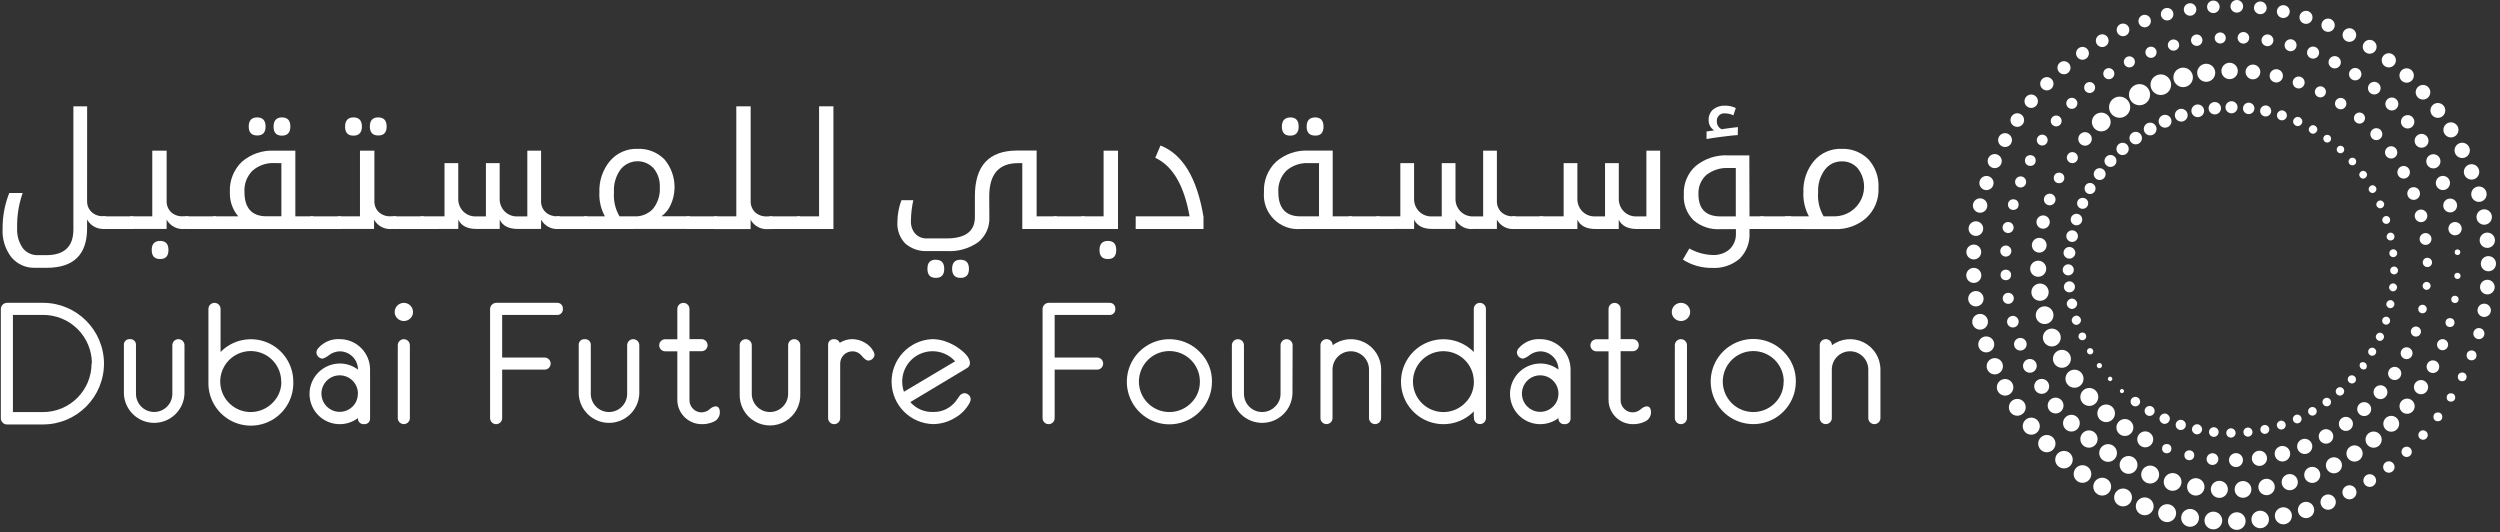 <?xml version="1.0" encoding="UTF-8" standalone="no"?>
<svg width="451px" height="96px" viewBox="0 0 451 96" version="1.1" xmlns="http://www.w3.org/2000/svg" xmlns:xlink="http://www.w3.org/1999/xlink">
    <rect x="0" y="0" width="451" height="96" fill="#333333" stroke="none"/>
    <!-- Generator: Sketch 42 (36781) - http://www.bohemiancoding.com/sketch -->
    <title>Group 2</title>
    <desc>Created with Sketch.</desc>
    <defs></defs>
    <g id="Page-1" stroke="none" stroke-width="1" fill="none" fill-rule="evenodd">
        <g id="Group-2" fill-rule="nonzero" fill="#FFFFFF">
            <path d="M448.91,48.94 C448.153,48.94 447.54,48.327 447.54,47.57 C447.54,46.813 448.153,46.2 448.91,46.2 C449.667,46.2 450.28,46.813 450.28,47.57 C450.28,48.327 449.667,48.94 448.91,48.94 L448.91,48.94 Z" id="Shape"></path>
            <circle id="Oval" cx="448.72" cy="51.79" r="1.32"></circle>
            <ellipse id="Oval" cx="448.15" cy="55.98" rx="1.21" ry="1.2"></ellipse>
            <path d="M447.19,61.18 C446.638,61.18 446.19,60.732 446.19,60.18 C446.19,59.628 446.638,59.18 447.19,59.18 C447.742,59.18 448.19,59.628 448.19,60.18 C448.19,60.732 447.742,61.18 447.19,61.18 Z" id="Shape"></path>
            <circle id="Oval" cx="445.87" cy="64.11" r="0.89"></circle>
            <circle id="Oval" cx="444.18" cy="67.99" r="0.79"></circle>
            <ellipse id="Oval" cx="442.15" cy="71.7" rx="0.77" ry="0.76"></ellipse>
            <circle id="Oval" cx="439.79" cy="75.2" r="0.8"></circle>
            <path d="M437.12,79.33 C436.651,79.33 436.27,78.949 436.27,78.48 C436.27,78.011 436.651,77.63 437.12,77.63 C437.589,77.63 437.97,78.011 437.97,78.48 C437.97,78.949 437.589,79.33 437.12,79.33 L437.12,79.33 Z" id="Shape"></path>
            <path d="M434.16,82.44 C433.646,82.44 433.23,82.024 433.23,81.51 C433.23,80.996 433.646,80.58 434.16,80.58 C434.674,80.58 435.09,80.996 435.09,81.51 C435.09,82.024 434.674,82.44 434.16,82.44 Z" id="Shape"></path>
            <circle id="Oval" cx="430.95" cy="84.25" r="1.03"></circle>
            <path d="M427.5,87.84 C427.034,87.84 426.614,87.559 426.437,87.128 C426.259,86.697 426.359,86.201 426.69,85.873 C427.021,85.545 427.518,85.449 427.947,85.63 C428.376,85.812 428.654,86.234 428.65,86.7 C428.645,87.331 428.131,87.84 427.5,87.84 L427.5,87.84 Z" id="Shape"></path>
            <circle id="Oval" cx="423.84" cy="88.81" r="1.27"></circle>
            <path d="M420,91.96 C419.442,91.96 418.939,91.624 418.725,91.108 C418.511,90.592 418.63,89.999 419.024,89.604 C419.419,89.21 420.012,89.091 420.528,89.305 C421.044,89.519 421.38,90.022 421.38,90.58 C421.38,91.342 420.762,91.96 420,91.96 Z" id="Shape"></path>
            <circle id="Oval" cx="416.01" cy="92" r="1.47"></circle>
            <circle id="Oval" cx="411.92" cy="93.05" r="1.54"></circle>
            <circle id="Oval" cx="407.74" cy="93.71" r="1.58"></circle>
            <circle id="Oval" cx="403.52" cy="94" r="1.59"></circle>
            <circle id="Oval" cx="399.29" cy="93.9" r="1.6"></circle>
            <circle id="Oval" cx="395.09" cy="93.42" r="1.61"></circle>
            <circle id="Oval" cx="390.95" cy="92.57" r="1.62"></circle>
            <circle id="Oval" cx="386.91" cy="91.34" r="1.61"></circle>
            <circle id="Oval" cx="383" cy="89.74" r="1.61"></circle>
            <circle id="Oval" cx="379.24" cy="87.79" r="1.61"></circle>
            <circle id="Oval" cx="375.68" cy="85.51" r="1.59"></circle>
            <circle id="Oval" cx="372.34" cy="82.92" r="1.58"></circle>
            <circle id="Oval" cx="369.25" cy="80.03" r="1.56"></circle>
            <path d="M366.44,78.42 C365.589,78.42 364.9,77.731 364.9,76.88 C364.9,76.029 365.589,75.34 366.44,75.34 C367.291,75.34 367.98,76.029 367.98,76.88 C367.98,77.731 367.291,78.42 366.44,78.42 L366.44,78.42 Z" id="Shape"></path>
            <circle id="Oval" cx="363.92" cy="73.48" r="1.52"></circle>
            <ellipse id="Oval" cx="361.72" cy="69.87" rx="1.49" ry="1.5"></ellipse>
            <circle id="Oval" cx="359.86" cy="66.07" r="1.47"></circle>
            <path d="M358.36,63.57 C357.775,63.586 357.239,63.247 357.002,62.712 C356.766,62.176 356.878,61.551 357.284,61.13 C357.691,60.709 358.311,60.576 358.855,60.793 C359.398,61.011 359.756,61.535 359.76,62.12 C359.76,62.902 359.141,63.543 358.36,63.57 L358.36,63.57 Z" id="Shape"></path>
            <circle id="Oval" cx="357.21" cy="58.05" r="1.42"></circle>
            <circle id="Oval" cx="356.45" cy="53.89" r="1.39"></circle>
            <circle id="Oval" cx="356.07" cy="49.68" r="1.36"></circle>
            <circle id="Oval" cx="356.07" cy="45.46" r="1.34"></circle>
            <circle id="Oval" cx="356.45" cy="41.24" r="1.32"></circle>
            <circle id="Oval" cx="357.21" cy="37.08" r="1.3"></circle>
            <path d="M358.36,34.3 C357.654,34.3 357.082,33.729 357.08,33.023 C357.078,32.318 357.648,31.744 358.353,31.74 C359.059,31.736 359.634,32.304 359.64,33.01 C359.64,33.719 359.069,34.295 358.36,34.3 Z" id="Shape"></path>
            <circle id="Oval" cx="359.85" cy="29.06" r="1.27"></circle>
            <circle id="Oval" cx="361.71" cy="25.27" r="1.25"></circle>
            <circle id="Oval" cx="363.92" cy="21.66" r="1.23"></circle>
            <circle id="Oval" cx="366.43" cy="18.26" r="1.21"></circle>
            <circle id="Oval" cx="369.25" cy="15.11" r="1.2"></circle>
            <circle id="Oval" cx="372.34" cy="12.22" r="1.18"></circle>
            <circle id="Oval" cx="375.68" cy="9.62" r="1.16"></circle>
            <circle id="Oval" cx="379.24" cy="7.34" r="1.15"></circle>
            <path d="M382.99,6.53 C382.36,6.53 381.85,6.02 381.85,5.39 C381.85,4.76 382.36,4.25 382.99,4.25 C383.62,4.25 384.13,4.76 384.13,5.39 C384.13,6.02 383.62,6.53 382.99,6.53 L382.99,6.53 Z" id="Shape"></path>
            <ellipse id="Oval" cx="386.9" cy="3.8" rx="1.12" ry="1.13"></ellipse>
            <circle id="Oval" cx="390.95" cy="2.56" r="1.13"></circle>
            <circle id="Oval" cx="395.09" cy="1.71" r="1.13"></circle>
            <circle id="Oval" cx="399.29" cy="1.23" r="1.13"></circle>
            <circle id="Oval" cx="403.52" cy="1.14" r="1.14"></circle>
            <path d="M407.76,2.56 C407.294,2.56 406.874,2.279 406.697,1.848 C406.519,1.417 406.619,0.921 406.95,0.593 C407.281,0.265 407.778,0.169 408.207,0.35 C408.636,0.532 408.914,0.954 408.91,1.42 C408.91,1.724 408.789,2.016 408.573,2.23 C408.357,2.444 408.064,2.563 407.76,2.56 L407.76,2.56 Z" id="Shape"></path>
            <circle id="Oval" cx="411.91" cy="2.09" r="1.16"></circle>
            <path d="M416.01,4.31 C415.532,4.314 415.099,4.029 414.913,3.589 C414.727,3.148 414.825,2.639 415.162,2.299 C415.499,1.96 416.007,1.857 416.449,2.039 C416.891,2.221 417.18,2.652 417.18,3.13 C417.18,3.778 416.658,4.305 416.01,4.31 Z" id="Shape"></path>
            <circle id="Oval" cx="419.99" cy="4.55" r="1.2"></circle>
            <circle id="Oval" cx="423.83" cy="6.32" r="1.23"></circle>
            <circle id="Oval" cx="427.49" cy="8.44" r="1.25"></circle>
            <circle id="Oval" cx="430.94" cy="10.88" r="1.28"></circle>
            <circle id="Oval" cx="434.16" cy="13.62" r="1.3"></circle>
            <circle id="Oval" cx="437.11" cy="16.64" r="1.32"></circle>
            <circle id="Oval" cx="439.79" cy="19.92" r="1.34"></circle>
            <circle id="Oval" cx="442.15" cy="23.43" r="1.36"></circle>
            <path d="M444.19,28.51 C443.626,28.514 443.117,28.174 442.904,27.653 C442.69,27.131 442.815,26.532 443.22,26.14 C443.624,25.747 444.226,25.64 444.741,25.869 C445.256,26.098 445.58,26.617 445.56,27.18 C445.533,27.919 444.929,28.505 444.19,28.51 Z" id="Shape"></path>
            <circle id="Oval" cx="445.87" cy="31.01" r="1.39"></circle>
            <path d="M447.19,36.42 C446.424,36.414 445.806,35.79 445.81,35.023 C445.814,34.257 446.437,33.638 447.203,33.64 C447.97,33.642 448.59,34.264 448.59,35.03 C448.59,35.4 448.442,35.755 448.179,36.016 C447.917,36.277 447.56,36.423 447.19,36.42 Z" id="Shape"></path>
            <circle id="Oval" cx="448.15" cy="39.15" r="1.39"></circle>
            <circle id="Oval" cx="448.71" cy="43.34" r="1.38"></circle>
            <path d="M434.23,74.65 C433.476,74.644 432.868,74.031 432.87,73.277 C432.872,72.523 433.483,71.912 434.237,71.91 C434.991,71.908 435.604,72.516 435.61,73.27 C435.613,73.637 435.468,73.989 435.209,74.249 C434.949,74.508 434.597,74.653 434.23,74.65 Z" id="Shape"></path>
            <circle id="Oval" cx="431.38" cy="76.45" r="1.43"></circle>
            <circle id="Oval" cx="428.2" cy="79.31" r="1.46"></circle>
            <path d="M424.76,83.27 C424.169,83.27 423.637,82.914 423.411,82.369 C423.185,81.823 423.31,81.195 423.728,80.778 C424.145,80.36 424.773,80.235 425.319,80.461 C425.864,80.687 426.22,81.219 426.22,81.81 C426.22,82.616 425.566,83.27 424.76,83.27 L424.76,83.27 Z" id="Shape"></path>
            <path d="M421.04,85.39 C420.239,85.39 419.59,84.741 419.59,83.94 C419.59,83.139 420.239,82.49 421.04,82.49 C421.841,82.49 422.49,83.139 422.49,83.94 C422.485,84.739 421.839,85.385 421.04,85.39 L421.04,85.39 Z" id="Shape"></path>
            <circle id="Oval" cx="417.13" cy="85.67" r="1.45"></circle>
            <circle id="Oval" cx="413.07" cy="86.98" r="1.46"></circle>
            <circle id="Oval" cx="408.89" cy="87.85" r="1.48"></circle>
            <circle id="Oval" cx="404.64" cy="88.29" r="1.51"></circle>
            <circle id="Oval" cx="400.37" cy="88.28" r="1.54"></circle>
            <circle id="Oval" cx="396.12" cy="87.83" r="1.57"></circle>
            <path d="M391.95,88.54 C391.302,88.544 390.715,88.157 390.465,87.559 C390.214,86.962 390.348,86.272 390.805,85.812 C391.262,85.353 391.951,85.214 392.55,85.461 C393.149,85.708 393.54,86.292 393.54,86.94 C393.54,87.82 392.83,88.535 391.95,88.54 Z" id="Shape"></path>
            <circle id="Oval" cx="387.89" cy="85.61" r="1.62"></circle>
            <circle id="Oval" cx="383.99" cy="83.87" r="1.61"></circle>
            <circle id="Oval" cx="380.3" cy="81.72" r="1.6"></circle>
            <circle id="Oval" cx="376.85" cy="79.2" r="1.56"></circle>
            <circle id="Oval" cx="373.68" cy="76.34" r="1.51"></circle>
            <circle id="Oval" cx="370.83" cy="73.16" r="1.43"></circle>
            <circle id="Oval" cx="368.32" cy="69.7" r="1.35"></circle>
            <circle id="Oval" cx="366.19" cy="66" r="1.24"></circle>
            <circle id="Oval" cx="364.47" cy="62.1" r="1.14"></circle>
            <path d="M363.17,59.08 C362.741,59.1 362.343,58.858 362.165,58.468 C361.987,58.077 362.064,57.618 362.36,57.307 C362.656,56.996 363.111,56.897 363.509,57.056 C363.908,57.215 364.17,57.601 364.17,58.03 C364.171,58.591 363.73,59.053 363.17,59.08 Z" id="Shape"></path>
            <path d="M362.29,54.82 C361.738,54.82 361.29,54.372 361.29,53.82 C361.29,53.268 361.738,52.82 362.29,52.82 C362.842,52.82 363.29,53.268 363.29,53.82 C363.29,54.372 362.842,54.82 362.29,54.82 Z" id="Shape"></path>
            <circle id="Oval" cx="361.85" cy="49.6" r="0.95"></circle>
            <path d="M361.85,46.29 C361.298,46.29 360.85,45.842 360.85,45.29 C360.85,44.738 361.298,44.29 361.85,44.29 C362.402,44.29 362.85,44.738 362.85,45.29 C362.85,45.842 362.402,46.29 361.85,46.29 Z" id="Shape"></path>
            <path d="M362.31,42.04 C361.902,42.06 361.522,41.83 361.351,41.459 C361.181,41.087 361.253,40.649 361.535,40.353 C361.817,40.056 362.25,39.961 362.63,40.112 C363.01,40.264 363.259,40.631 363.26,41.04 C363.261,41.573 362.843,42.013 362.31,42.04 Z" id="Shape"></path>
            <circle id="Oval" cx="363.2" cy="36.91" r="0.96"></circle>
            <path d="M364.52,33.82 C363.968,33.82 363.52,33.372 363.52,32.82 C363.52,32.268 363.968,31.82 364.52,31.82 C365.072,31.82 365.52,32.268 365.52,32.82 C365.52,33.372 365.072,33.82 364.52,33.82 Z" id="Shape"></path>
            <circle id="Oval" cx="366.27" cy="28.96" r="0.97"></circle>
            <circle id="Oval" cx="368.42" cy="25.27" r="0.98"></circle>
            <circle id="Oval" cx="370.94" cy="21.82" r="0.98"></circle>
            <path d="M373.76,19.64 C373.208,19.64 372.76,19.192 372.76,18.64 C372.76,18.088 373.208,17.64 373.76,17.64 C374.312,17.64 374.76,18.088 374.76,18.64 C374.76,19.192 374.312,19.64 373.76,19.64 Z" id="Shape"></path>
            <circle id="Oval" cx="376.97" cy="15.79" r="0.99"></circle>
            <circle id="Oval" cx="380.43" cy="13.29" r="1"></circle>
            <circle id="Oval" cx="384.14" cy="11.16" r="1"></circle>
            <circle id="Oval" cx="388.04" cy="9.43" r="1.01"></circle>
            <ellipse id="Oval" cx="392.1" cy="8.13" rx="1.02" ry="1.01"></ellipse>
            <circle id="Oval" cx="396.29" cy="7.25" r="1.03"></circle>
            <path d="M400.53,7.85 C399.978,7.85 399.53,7.402 399.53,6.85 C399.53,6.298 399.978,5.85 400.53,5.85 C401.082,5.85 401.53,6.298 401.53,6.85 C401.53,7.402 401.082,7.85 400.53,7.85 Z" id="Shape"></path>
            <path d="M404.76,7.87 C404.331,7.89 403.933,7.648 403.755,7.258 C403.577,6.867 403.654,6.408 403.95,6.097 C404.246,5.786 404.701,5.687 405.099,5.846 C405.498,6.005 405.76,6.391 405.76,6.82 C405.756,7.379 405.318,7.838 404.76,7.87 Z" id="Shape"></path>
            <ellipse id="Oval" cx="409.05" cy="7.27" rx="1.07" ry="1.06"></ellipse>
            <circle id="Oval" cx="413.22" cy="8.16" r="1.08"></circle>
            <circle id="Oval" cx="417.28" cy="9.49" r="1.09"></circle>
            <circle id="Oval" cx="421.18" cy="11.23" r="1.11"></circle>
            <path d="M424.87,14.5 C424.253,14.494 423.756,13.991 423.76,13.373 C423.764,12.756 424.266,12.258 424.883,12.26 C425.501,12.262 426,12.763 426,13.38 C426,13.679 425.881,13.965 425.668,14.176 C425.456,14.386 425.169,14.503 424.87,14.5 Z" id="Shape"></path>
            <circle id="Oval" cx="428.32" cy="15.9" r="1.14"></circle>
            <circle id="Oval" cx="431.49" cy="18.76" r="1.17"></circle>
            <path d="M434.35,23.18 C433.86,23.184 433.415,22.892 433.225,22.44 C433.035,21.988 433.136,21.466 433.481,21.118 C433.826,20.77 434.347,20.664 434.801,20.851 C435.254,21.038 435.55,21.48 435.55,21.97 C435.55,22.634 435.014,23.175 434.35,23.18 Z" id="Shape"></path>
            <circle id="Oval" cx="436.85" cy="25.4" r="1.25"></circle>
            <circle id="Oval" cx="438.98" cy="29.1" r="1.28"></circle>
            <circle id="Oval" cx="440.7" cy="33.01" r="1.28"></circle>
            <circle id="Oval" cx="442.01" cy="37.07" r="1.25"></circle>
            <circle id="Oval" cx="442.89" cy="41.25" r="1.2"></circle>
            <circle id="Oval" cx="443.33" cy="45.5" r="0.51"></circle>
            <circle id="Oval" cx="443.32" cy="49.77" r="0.56"></circle>
            <circle id="Oval" cx="442.87" cy="54.01" r="0.66"></circle>
            <circle id="Oval" cx="441.98" cy="58.19" r="0.81"></circle>
            <path d="M440.64,63.18 C440.088,63.18 439.64,62.732 439.64,62.18 C439.64,61.628 440.088,61.18 440.64,61.18 C441.192,61.18 441.64,61.628 441.64,62.18 C441.64,62.732 441.192,63.18 440.64,63.18 Z" id="Shape"></path>
            <circle id="Oval" cx="438.9" cy="66.15" r="1.14"></circle>
            <circle id="Oval" cx="436.75" cy="69.84" r="1.28"></circle>
            <circle id="Oval" cx="407.6" cy="82.68" r="1.37"></circle>
            <circle id="Oval" cx="403.37" cy="83" r="1.26"></circle>
            <path d="M399.13,83.88 C398.545,83.88 398.07,83.405 398.07,82.82 C398.07,82.235 398.545,81.76 399.13,81.76 C399.715,81.76 400.19,82.235 400.19,82.82 C400.19,83.405 399.715,83.88 399.13,83.88 L399.13,83.88 Z" id="Shape"></path>
            <circle id="Oval" cx="394.95" cy="82.13" r="0.89"></circle>
            <circle id="Oval" cx="390.88" cy="80.93" r="0.84"></circle>
            <path d="M387,80.7 C386.205,80.7 385.56,80.055 385.56,79.26 C385.56,78.465 386.205,77.82 387,77.82 C387.795,77.82 388.44,78.465 388.44,79.26 C388.435,80.053 387.793,80.695 387,80.7 L387,80.7 Z" id="Shape"></path>
            <circle id="Oval" cx="383.33" cy="77.12" r="1.53"></circle>
            <circle id="Oval" cx="379.95" cy="74.56" r="1.59"></circle>
            <path d="M376.91,73.23 C376.015,73.23 375.29,72.505 375.29,71.61 C375.29,70.715 376.015,69.99 376.91,69.99 C377.805,69.99 378.53,70.715 378.53,71.61 C378.53,72.505 377.805,73.23 376.91,73.23 L376.91,73.23 Z" id="Shape"></path>
            <path d="M374.24,69.95 C373.34,69.95 372.61,69.22 372.61,68.32 C372.61,67.42 373.34,66.69 374.24,66.69 C375.14,66.69 375.87,67.42 375.87,68.32 C375.87,69.22 375.14,69.95 374.24,69.95 Z" id="Shape"></path>
            <circle id="Oval" cx="371.97" cy="64.73" r="1.62"></circle>
            <path d="M370.18,62.5 C369.526,62.512 368.93,62.128 368.671,61.527 C368.413,60.927 368.543,60.229 369.001,59.763 C369.459,59.296 370.154,59.153 370.759,59.4 C371.364,59.647 371.76,60.236 371.76,60.89 C371.76,61.768 371.057,62.484 370.18,62.5 Z" id="Shape"></path>
            <circle id="Oval" cx="368.85" cy="56.86" r="1.6"></circle>
            <circle id="Oval" cx="368.02" cy="52.71" r="1.56"></circle>
            <circle id="Oval" cx="367.69" cy="48.48" r="1.45"></circle>
            <circle id="Oval" cx="367.88" cy="44.24" r="1.33"></circle>
            <path d="M368.58,41.26 C367.917,41.26 367.38,40.723 367.38,40.06 C367.38,39.397 367.917,38.86 368.58,38.86 C369.243,38.86 369.78,39.397 369.78,40.06 C369.775,40.72 369.24,41.255 368.58,41.26 Z" id="Shape"></path>
            <circle id="Oval" cx="369.77" cy="35.99" r="1.05"></circle>
            <circle id="Oval" cx="371.45" cy="32.1" r="0.95"></circle>
            <path d="M373.59,29.4 C373.155,29.282 372.852,28.886 372.852,28.435 C372.852,27.984 373.155,27.588 373.59,27.47 C373.997,27.36 374.429,27.516 374.671,27.86 C374.913,28.205 374.913,28.665 374.671,29.01 C374.429,29.354 373.997,29.51 373.59,29.4 Z" id="Shape"></path>
            <circle id="Oval" cx="376.14" cy="25.06" r="1.22"></circle>
            <path d="M379.09,23.7 C378.405,23.708 377.782,23.302 377.514,22.671 C377.247,22.04 377.386,21.31 377.868,20.822 C378.35,20.335 379.078,20.186 379.712,20.447 C380.346,20.707 380.76,21.325 380.76,22.01 C380.76,22.936 380.016,23.689 379.09,23.7 L379.09,23.7 Z" id="Shape"></path>
            <circle id="Oval" cx="382.38" cy="19.34" r="1.91"></circle>
            <circle id="Oval" cx="385.97" cy="17.08" r="1.91"></circle>
            <circle id="Oval" cx="389.81" cy="15.28" r="1.86"></circle>
            <circle id="Oval" cx="393.84" cy="13.96" r="1.76"></circle>
            <circle id="Oval" cx="398" cy="13.13" r="1.63"></circle>
            <circle id="Oval" cx="402.22" cy="12.8" r="1.48"></circle>
            <path d="M406.46,14.31 C405.92,14.322 405.425,14.006 405.21,13.51 C404.995,13.014 405.101,12.437 405.479,12.051 C405.857,11.664 406.431,11.545 406.932,11.749 C407.432,11.953 407.76,12.439 407.76,12.98 C407.755,13.701 407.181,14.288 406.46,14.31 L406.46,14.31 Z" id="Shape"></path>
            <circle id="Oval" cx="410.64" cy="13.68" r="1.2"></circle>
            <path d="M414.71,15.96 C414.271,15.972 413.868,15.717 413.691,15.315 C413.514,14.912 413.599,14.443 413.906,14.128 C414.212,13.812 414.679,13.714 415.086,13.88 C415.493,14.045 415.76,14.44 415.76,14.88 C415.755,15.463 415.292,15.939 414.71,15.96 L414.71,15.96 Z" id="Shape"></path>
            <path d="M418.6,17.57 C418.048,17.57 417.6,17.122 417.6,16.57 C417.6,16.018 418.048,15.57 418.6,15.57 C419.152,15.57 419.6,16.018 419.6,16.57 C419.6,17.122 419.152,17.57 418.6,17.57 Z" id="Shape"></path>
            <circle id="Oval" cx="422.26" cy="18.69" r="1.03"></circle>
            <path d="M425.65,22.3 C425.098,22.3 424.65,21.852 424.65,21.3 C424.65,20.748 425.098,20.3 425.65,20.3 C426.202,20.3 426.65,20.748 426.65,21.3 C426.65,21.852 426.202,22.3 425.65,22.3 Z" id="Shape"></path>
            <circle id="Oval" cx="428.69" cy="24.2" r="1.08"></circle>
            <path d="M431.37,28.6 C430.92,28.604 430.512,28.336 430.337,27.922 C430.162,27.507 430.255,27.028 430.572,26.709 C430.888,26.389 431.366,26.292 431.782,26.464 C432.198,26.635 432.47,27.04 432.47,27.49 C432.47,28.099 431.979,28.595 431.37,28.6 Z" id="Shape"></path>
            <ellipse id="Oval" cx="433.62" cy="31.08" rx="1.13" ry="1.14"></ellipse>
            <path d="M435.42,36.06 C434.954,36.06 434.534,35.779 434.357,35.348 C434.179,34.917 434.279,34.421 434.61,34.093 C434.941,33.765 435.438,33.669 435.867,33.85 C436.296,34.032 436.574,34.454 436.57,34.92 C436.565,35.551 436.051,36.06 435.42,36.06 L435.42,36.06 Z" id="Shape"></path>
            <path d="M436.76,40.08 C436.297,40.084 435.878,39.808 435.699,39.381 C435.52,38.954 435.617,38.461 435.944,38.134 C436.271,37.807 436.764,37.71 437.191,37.889 C437.618,38.068 437.894,38.487 437.89,38.95 C437.885,39.572 437.382,40.075 436.76,40.08 L436.76,40.08 Z" id="Shape"></path>
            <circle id="Oval" cx="437.57" cy="43.11" r="1.07"></circle>
            <path d="M437.9,48.18 C437.436,48.18 437.06,47.804 437.06,47.34 C437.06,46.876 437.436,46.5 437.9,46.5 C438.364,46.5 438.74,46.876 438.74,47.34 C438.74,47.804 438.364,48.18 437.9,48.18 L437.9,48.18 Z" id="Shape"></path>
            <path d="M437.76,52.29 C437.362,52.29 437.04,51.968 437.04,51.57 C437.04,51.172 437.362,50.85 437.76,50.85 C438.158,50.85 438.48,51.172 438.48,51.57 C438.48,51.968 438.158,52.29 437.76,52.29 L437.76,52.29 Z" id="Shape"></path>
            <path d="M437.02,56.52 C436.595,56.52 436.25,56.175 436.25,55.75 C436.25,55.325 436.595,54.98 437.02,54.98 C437.445,54.98 437.79,55.325 437.79,55.75 C437.79,56.175 437.445,56.52 437.02,56.52 Z" id="Shape"></path>
            <path d="M435.83,60.72 C435.327,60.72 434.92,60.313 434.92,59.81 C434.92,59.307 435.327,58.9 435.83,58.9 C436.333,58.9 436.74,59.307 436.74,59.81 C436.74,60.313 436.333,60.72 435.83,60.72 L435.83,60.72 Z" id="Shape"></path>
            <path d="M434.14,64.79 C433.552,64.784 433.078,64.305 433.08,63.717 C433.082,63.128 433.558,62.652 434.147,62.65 C434.735,62.648 435.214,63.122 435.22,63.71 C435.22,64.306 434.736,64.79 434.14,64.79 Z" id="Shape"></path>
            <circle id="Oval" cx="432" cy="67.37" r="1.19"></circle>
            <circle id="Oval" cx="429.44" cy="70.75" r="1.25"></circle>
            <path d="M426.5,75.06 C425.804,75.06 425.24,74.496 425.24,73.8 C425.24,73.104 425.804,72.54 426.5,72.54 C427.196,72.54 427.76,73.104 427.76,73.8 C427.76,74.496 427.196,75.06 426.5,75.06 Z" id="Shape"></path>
            <circle id="Oval" cx="423.2" cy="76.47" r="1.27"></circle>
            <circle id="Oval" cx="419.61" cy="78.73" r="1.31"></circle>
            <circle id="Oval" cx="415.77" cy="80.53" r="1.37"></circle>
            <circle id="Oval" cx="411.75" cy="81.85" r="1.4"></circle>
            <path d="M372.61,51.05 C372.894,50.76 373.326,50.671 373.702,50.824 C374.078,50.978 374.324,51.344 374.324,51.75 C374.324,52.156 374.078,52.522 373.702,52.676 C373.326,52.829 372.894,52.74 372.61,52.45 C372.229,52.061 372.229,51.439 372.61,51.05 Z" id="Shape"></path>
            <path d="M372.43,47.95 C372.827,47.578 373.448,47.592 373.828,47.981 C374.209,48.369 374.209,48.991 373.828,49.379 C373.448,49.768 372.827,49.782 372.43,49.41 C372.228,49.221 372.113,48.957 372.113,48.68 C372.113,48.403 372.228,48.139 372.43,47.95 L372.43,47.95 Z" id="Shape"></path>
            <path d="M372.57,44.86 C372.983,44.452 373.647,44.452 374.06,44.86 C374.272,45.05 374.393,45.321 374.393,45.605 C374.393,45.889 374.272,46.16 374.06,46.35 C373.649,46.761 372.981,46.761 372.57,46.35 C372.159,45.939 372.159,45.271 372.57,44.86 Z" id="Shape"></path>
            <circle id="Oval" transform="translate(373.813, 42.598) rotate(-45.05) translate(-373.813, -42.598) " cx="373.813" cy="42.598" r="1.05"></circle>
            <circle id="Oval" transform="translate(374.595, 39.606) rotate(-44.98) translate(-374.595, -39.606) " cx="374.595" cy="39.606" r="1.04"></circle>
            <path d="M374.97,36 C375.379,35.593 376.041,35.593 376.45,36 C376.813,36.4 376.794,37.015 376.406,37.391 C376.018,37.767 375.402,37.767 375.014,37.391 C374.626,37.015 374.607,36.4 374.97,36 L374.97,36 Z" id="Shape"></path>
            <path d="M376.37,33.26 C376.771,32.901 377.384,32.924 377.757,33.311 C378.13,33.698 378.13,34.312 377.757,34.699 C377.384,35.086 376.771,35.109 376.37,34.75 C376.172,34.553 376.06,34.285 376.06,34.005 C376.06,33.725 376.172,33.457 376.37,33.26 L376.37,33.26 Z" id="Shape"></path>
            <circle id="Oval" transform="translate(378.781, 31.406) rotate(-45.15) translate(-378.781, -31.406) " cx="378.781" cy="31.406" r="1.07"></circle>
            <path d="M379.97,28.27 C380.392,27.849 381.075,27.85 381.496,28.272 C381.918,28.693 381.918,29.377 381.496,29.798 C381.075,30.22 380.392,30.221 379.97,29.8 C379.764,29.599 379.648,29.323 379.648,29.035 C379.648,28.747 379.764,28.471 379.97,28.27 L379.97,28.27 Z" id="Shape"></path>
            <path d="M382.13,26.08 C382.564,25.647 383.266,25.647 383.7,26.08 C384.133,26.514 384.133,27.216 383.7,27.65 C383.266,28.083 382.564,28.083 382.13,27.65 C381.922,27.442 381.805,27.159 381.805,26.865 C381.805,26.571 381.922,26.288 382.13,26.08 L382.13,26.08 Z" id="Shape"></path>
            <circle id="Oval" transform="translate(385.283, 24.913) rotate(-45.09) translate(-385.283, -24.913) " cx="385.283" cy="24.913" r="1.13"></circle>
            <circle id="Oval" transform="translate(387.891, 23.274) rotate(-45.05) translate(-387.891, -23.274) " cx="387.891" cy="23.274" r="1.15"></circle>
            <path d="M389.76,21.05 C390.214,20.601 390.946,20.604 391.397,21.056 C391.848,21.509 391.848,22.241 391.397,22.694 C390.946,23.146 390.214,23.149 389.76,22.7 C389.306,22.244 389.306,21.506 389.76,21.05 L389.76,21.05 Z" id="Shape"></path>
            <path d="M392.68,19.96 C393.012,19.628 393.511,19.529 393.944,19.708 C394.378,19.888 394.66,20.311 394.66,20.78 C394.66,21.249 394.378,21.672 393.944,21.852 C393.511,22.031 393.012,21.932 392.68,21.6 C392.233,21.145 392.233,20.415 392.68,19.96 L392.68,19.96 Z" id="Shape"></path>
            <path d="M395.66,19.18 C395.988,18.849 396.484,18.749 396.914,18.927 C397.345,19.104 397.626,19.524 397.626,19.99 C397.626,20.456 397.345,20.876 396.914,21.053 C396.484,21.231 395.988,21.131 395.66,20.8 C395.215,20.352 395.215,19.628 395.66,19.18 Z" id="Shape"></path>
            <path d="M398.76,18.73 C399.198,18.295 399.906,18.297 400.342,18.734 C400.778,19.171 400.778,19.879 400.342,20.316 C399.906,20.753 399.198,20.755 398.76,20.32 C398.548,20.11 398.429,19.824 398.429,19.525 C398.429,19.226 398.548,18.94 398.76,18.73 L398.76,18.73 Z" id="Shape"></path>
            <circle id="Oval" transform="translate(402.564, 19.351) rotate(-45.02) translate(-402.564, -19.351) " cx="402.564" cy="19.351" r="1.09"></circle>
            <circle id="Oval" transform="translate(405.665, 19.552) rotate(-44.96) translate(-405.665, -19.552) " cx="405.665" cy="19.552" r="1.03"></circle>
            <path d="M408,19.33 C408.281,19.031 408.716,18.934 409.097,19.085 C409.478,19.236 409.729,19.605 409.729,20.015 C409.729,20.425 409.478,20.794 409.097,20.945 C408.716,21.096 408.281,20.999 408,20.7 C407.638,20.315 407.638,19.715 408,19.33 L408,19.33 Z" id="Shape"></path>
            <path d="M411.03,20.18 C411.196,20.01 411.423,19.914 411.66,19.914 C411.897,19.914 412.124,20.01 412.29,20.18 C412.517,20.405 412.606,20.734 412.525,21.043 C412.443,21.352 412.203,21.594 411.895,21.678 C411.587,21.762 411.257,21.675 411.03,21.45 C410.86,21.283 410.764,21.054 410.764,20.815 C410.764,20.576 410.86,20.347 411.03,20.18 L411.03,20.18 Z" id="Shape"></path>
            <circle id="Oval" transform="translate(414.512, 21.919) rotate(-44.98) translate(-414.512, -21.919) " cx="414.512" cy="21.919" r="0.82"></circle>
            <circle id="Oval" transform="translate(417.273, 23.354) rotate(-44.97) translate(-417.273, -23.354) " cx="417.273" cy="23.354" r="0.76"></circle>
            <path d="M419.34,24.52 C419.615,24.251 420.055,24.254 420.327,24.527 C420.598,24.8 420.598,25.24 420.327,25.513 C420.055,25.786 419.615,25.789 419.34,25.52 C419.206,25.388 419.13,25.208 419.13,25.02 C419.13,24.832 419.206,24.652 419.34,24.52 L419.34,24.52 Z" id="Shape"></path>
            <path d="M421.76,26.47 C422.031,26.22 422.451,26.232 422.708,26.496 C422.965,26.76 422.965,27.18 422.708,27.444 C422.451,27.708 422.031,27.72 421.76,27.47 C421.623,27.34 421.546,27.159 421.546,26.97 C421.546,26.781 421.623,26.6 421.76,26.47 L421.76,26.47 Z" id="Shape"></path>
            <path d="M423.9,28.64 C424.173,28.38 424.603,28.388 424.867,28.656 C425.132,28.925 425.132,29.355 424.867,29.624 C424.603,29.892 424.173,29.9 423.9,29.64 C423.76,29.511 423.681,29.33 423.681,29.14 C423.681,28.95 423.76,28.769 423.9,28.64 L423.9,28.64 Z" id="Shape"></path>
            <circle id="Oval" transform="translate(426.313, 31.52) rotate(-45.03) translate(-426.313, -31.52) " cx="426.313" cy="31.52" r="0.69"></circle>
            <circle id="Oval" transform="translate(428.008, 34.12) rotate(-45.14) translate(-428.008, -34.12) " cx="428.008" cy="34.12" r="0.69"></circle>
            <circle id="Oval" transform="translate(429.399, 36.873) rotate(-45.11) translate(-429.399, -36.873) " cx="429.399" cy="36.873" r="0.7"></circle>
            <path d="M429.98,39.18 C430.112,39.046 430.292,38.97 430.48,38.97 C430.668,38.97 430.848,39.046 430.98,39.18 C431.255,39.457 431.255,39.903 430.98,40.18 C430.848,40.314 430.668,40.39 430.48,40.39 C430.292,40.39 430.112,40.314 429.98,40.18 C429.843,40.05 429.765,39.869 429.765,39.68 C429.765,39.491 429.843,39.31 429.98,39.18 L429.98,39.18 Z" id="Shape"></path>
            <path d="M430.76,42.18 C430.892,42.046 431.072,41.97 431.26,41.97 C431.448,41.97 431.628,42.046 431.76,42.18 C432.036,42.456 432.036,42.904 431.76,43.18 C431.484,43.456 431.036,43.456 430.76,43.18 C430.626,43.048 430.55,42.868 430.55,42.68 C430.55,42.492 430.626,42.312 430.76,42.18 L430.76,42.18 Z" id="Shape"></path>
            <path d="M431.24,45.18 C431.443,44.976 431.748,44.914 432.014,45.023 C432.28,45.133 432.454,45.392 432.454,45.68 C432.454,45.968 432.28,46.227 432.014,46.337 C431.748,46.446 431.443,46.384 431.24,46.18 C430.965,45.903 430.965,45.457 431.24,45.18 L431.24,45.18 Z" id="Shape"></path>
            <path d="M431.39,48.29 C431.593,48.086 431.898,48.024 432.164,48.133 C432.43,48.243 432.604,48.502 432.604,48.79 C432.604,49.078 432.43,49.337 432.164,49.447 C431.898,49.556 431.593,49.494 431.39,49.29 C431.121,49.011 431.121,48.569 431.39,48.29 L431.39,48.29 Z" id="Shape"></path>
            <circle id="Oval" transform="translate(431.71, 51.84) rotate(-45) translate(-431.71, -51.84) " cx="431.71" cy="51.84" r="0.71"></circle>
            <circle id="Oval" transform="translate(431.224, 54.871) rotate(-44.92) translate(-431.224, -54.871) " cx="431.224" cy="54.871" r="0.72"></circle>
            <path d="M429.94,57.35 C430.144,57.139 430.456,57.072 430.728,57.182 C431,57.292 431.178,57.556 431.178,57.85 C431.178,58.144 431,58.408 430.728,58.518 C430.456,58.628 430.144,58.561 429.94,58.35 C429.671,58.071 429.671,57.629 429.94,57.35 L429.94,57.35 Z" id="Shape"></path>
            <circle id="Oval" transform="translate(429.337, 60.758) rotate(-45.05) translate(-429.337, -60.758) " cx="429.337" cy="60.758" r="0.73"></circle>
            <path d="M427.41,62.95 C427.615,62.732 427.932,62.661 428.211,62.771 C428.489,62.882 428.672,63.151 428.672,63.45 C428.672,63.749 428.489,64.018 428.211,64.129 C427.932,64.239 427.615,64.168 427.41,63.95 C427.146,63.669 427.146,63.231 427.41,62.95 L427.41,62.95 Z" id="Shape"></path>
            <path d="M425.76,65.52 C426.043,65.261 426.477,65.261 426.76,65.52 C427.046,65.812 427.046,66.278 426.76,66.57 C426.473,66.722 426.121,66.669 425.891,66.439 C425.661,66.209 425.608,65.857 425.76,65.57 L425.76,65.52 Z" id="Shape"></path>
            <path d="M423.76,67.9 C424.056,67.625 424.516,67.633 424.802,67.918 C425.087,68.204 425.095,68.664 424.82,68.96 C424.525,69.247 424.055,69.247 423.76,68.96 C423.617,68.821 423.536,68.63 423.536,68.43 C423.536,68.23 423.617,68.039 423.76,67.9 Z" id="Shape"></path>
            <path d="M421.59,70.07 C421.807,69.851 422.134,69.785 422.419,69.902 C422.704,70.019 422.89,70.297 422.89,70.605 C422.89,70.913 422.704,71.191 422.419,71.308 C422.134,71.425 421.807,71.359 421.59,71.14 C421.296,70.844 421.296,70.366 421.59,70.07 L421.59,70.07 Z" id="Shape"></path>
            <path d="M419.2,71.99 C419.419,71.767 419.751,71.699 420.041,71.817 C420.33,71.936 420.519,72.217 420.519,72.53 C420.519,72.843 420.33,73.124 420.041,73.243 C419.751,73.361 419.419,73.293 419.2,73.07 C418.905,72.77 418.905,72.29 419.2,71.99 L419.2,71.99 Z" id="Shape"></path>
            <path d="M416.61,73.65 C416.833,73.426 417.169,73.358 417.461,73.479 C417.753,73.599 417.943,73.884 417.943,74.2 C417.943,74.516 417.753,74.801 417.461,74.921 C417.169,75.042 416.833,74.974 416.61,74.75 C416.462,74.605 416.379,74.407 416.379,74.2 C416.379,73.993 416.462,73.795 416.61,73.65 L416.61,73.65 Z" id="Shape"></path>
            <path d="M413.86,75.03 C414.085,74.802 414.426,74.732 414.722,74.854 C415.019,74.976 415.212,75.265 415.212,75.585 C415.212,75.905 415.019,76.194 414.722,76.316 C414.426,76.438 414.085,76.368 413.86,76.14 C413.556,75.832 413.556,75.338 413.86,75.03 L413.86,75.03 Z" id="Shape"></path>
            <path d="M410.98,76.12 C411.209,75.891 411.553,75.822 411.852,75.946 C412.151,76.069 412.346,76.361 412.346,76.685 C412.346,77.009 412.151,77.301 411.852,77.424 C411.553,77.548 411.209,77.479 410.98,77.25 C410.828,77.101 410.742,76.898 410.742,76.685 C410.742,76.472 410.828,76.269 410.98,76.12 L410.98,76.12 Z" id="Shape"></path>
            <path d="M408,76.9 C408.231,76.667 408.58,76.596 408.884,76.721 C409.187,76.846 409.385,77.142 409.385,77.47 C409.385,77.798 409.187,78.094 408.884,78.219 C408.58,78.344 408.231,78.273 408,78.04 C407.687,77.724 407.687,77.216 408,76.9 L408,76.9 Z" id="Shape"></path>
            <path d="M404.95,77.37 C405.27,77.05 405.789,77.05 406.11,77.37 C406.43,77.69 406.43,78.21 406.11,78.53 C405.789,78.85 405.27,78.85 404.95,78.53 C404.635,78.208 404.635,77.692 404.95,77.37 L404.95,77.37 Z" id="Shape"></path>
            <path d="M401.87,77.51 C402.028,77.352 402.242,77.263 402.465,77.263 C402.688,77.263 402.902,77.352 403.06,77.51 C403.387,77.838 403.387,78.37 403.059,78.697 C402.731,79.025 402.199,79.025 401.871,78.697 C401.543,78.37 401.543,77.838 401.87,77.51 L401.87,77.51 Z" id="Shape"></path>
            <path d="M398.76,77.32 C399.102,76.986 399.648,76.986 399.99,77.32 C400.212,77.54 400.299,77.861 400.219,78.163 C400.14,78.464 399.905,78.701 399.604,78.783 C399.303,78.865 398.982,78.78 398.76,78.56 C398.419,78.217 398.419,77.663 398.76,77.32 L398.76,77.32 Z" id="Shape"></path>
            <circle id="Oval" transform="translate(396.348, 77.445) rotate(-44.98) translate(-396.348, -77.445) " cx="396.348" cy="77.445" r="0.9"></circle>
            <path d="M392.76,76 C393.121,75.644 393.701,75.647 394.058,76.006 C394.415,76.365 394.415,76.945 394.058,77.304 C393.701,77.663 393.121,77.666 392.76,77.31 C392.406,76.945 392.406,76.365 392.76,76 L392.76,76 Z" id="Shape"></path>
            <circle id="Oval" transform="translate(390.506, 75.535) rotate(-44.96) translate(-390.506, -75.535) " cx="390.506" cy="75.535" r="0.92"></circle>
            <path d="M387.15,73.5 C387.505,73.149 388.075,73.149 388.43,73.5 C388.6,73.667 388.696,73.896 388.696,74.135 C388.696,74.374 388.6,74.603 388.43,74.77 C388.201,74.999 387.868,75.088 387.556,75.004 C387.243,74.921 386.999,74.677 386.916,74.364 C386.832,74.052 386.921,73.719 387.15,73.49 L387.15,73.5 Z" id="Shape"></path>
            <path d="M384.61,71.84 C384.949,71.507 385.491,71.507 385.83,71.84 C386.164,72.176 386.163,72.72 385.827,73.055 C385.492,73.39 384.948,73.39 384.613,73.055 C384.277,72.72 384.276,72.176 384.61,71.84 L384.61,71.84 Z" id="Shape"></path>
            <path d="M382.57,70.26 C382.717,70.142 382.929,70.154 383.062,70.288 C383.196,70.421 383.208,70.633 383.09,70.78 C383.001,70.891 382.857,70.942 382.718,70.91 C382.58,70.878 382.472,70.77 382.44,70.632 C382.408,70.493 382.459,70.349 382.57,70.26 L382.57,70.26 Z" id="Shape"></path>
            <circle id="Oval" transform="translate(380.804, 68.351) rotate(-44.8) translate(-380.804, -68.351) " cx="380.704" cy="68.251" r="0.4"></circle>
            <circle id="Oval" transform="translate(378.771, 65.952) rotate(-44.88) translate(-378.771, -65.952) " cx="378.741" cy="65.922" r="0.47"></circle>
            <path d="M376.65,62.96 C376.878,62.743 377.238,62.747 377.46,62.97 C377.683,63.192 377.687,63.552 377.47,63.78 C377.242,63.997 376.882,63.993 376.66,63.77 C376.437,63.548 376.433,63.188 376.65,62.96 L376.65,62.96 Z" id="Shape"></path>
            <path d="M375.17,60.18 C375.445,59.911 375.885,59.914 376.157,60.187 C376.428,60.46 376.428,60.9 376.157,61.173 C375.885,61.446 375.445,61.449 375.17,61.18 C375.033,61.05 374.955,60.869 374.955,60.68 C374.955,60.491 375.033,60.31 375.17,60.18 L375.17,60.18 Z" id="Shape"></path>
            <circle id="Oval" transform="translate(374.575, 57.772) rotate(-44.9) translate(-374.575, -57.772) " cx="374.575" cy="57.772" r="0.82"></circle>
            <circle id="Oval" transform="translate(373.784, 54.799) rotate(-45.04) translate(-373.784, -54.799) " cx="373.784" cy="54.799" r="0.92"></circle>
            <path d="M15.71,36.24 C15.683,36.99 15.973,37.716 16.51,38.24 C17.079,38.76 17.83,39.033 18.6,39 L19.07,39 L19.07,41.28 L18.99,41.28 C17.659,41.439 16.365,40.779 15.71,39.61 L15.71,41.18 C15.71,45.933 13.287,48.31 8.44,48.31 L6.34,48.31 C4.703,48.374 3.128,47.681 2.07,46.43 C0.931,44.96 0.363,43.127 0.47,41.27 C0.446,39.062 0.853,36.871 1.67,34.82 L4.09,34.82 C3.379,36.836 3.041,38.963 3.09,41.1 C3.016,42.39 3.368,43.669 4.09,44.74 C4.762,45.605 5.816,46.087 6.91,46.03 L8.34,46.03 C11.607,46.03 13.24,44.483 13.24,41.39 L13.24,19.18 L15.72,19.18 L15.71,36.24 Z" id="Shape"></path>
            <polygon id="Shape" points="18.48 39.03 24.05 39.03 24.05 41.31 18.48 41.31"></polygon>
            <path d="M23.47,39.03 L27.47,39.03 L27.47,27.18 L30.06,27.18 L30.06,36.26 C30.033,37.008 30.319,37.733 30.85,38.26 C31.422,38.782 32.177,39.055 32.95,39.02 L34.01,39.02 L34.01,41.3 L33.34,41.3 C32.01,41.456 30.716,40.797 30.06,39.63 L30.06,41.3 L23.47,41.3 L23.47,39.03 Z M28.88,43.46 C29.887,43.46 30.39,44.007 30.39,45.1 C30.39,46.193 29.887,46.737 28.88,46.73 C27.873,46.73 27.37,46.187 27.37,45.1 C27.37,44.013 27.877,43.467 28.89,43.46 L28.88,43.46 Z" id="Shape"></path>
            <polygon id="Shape" points="33.42 39.03 38.99 39.03 38.99 41.31 33.42 41.31"></polygon>
            <path d="M38.41,39.03 L42.98,39.03 C41.94,37.806 41.401,36.235 41.47,34.63 C41.37,32.585 42.162,30.597 43.64,29.18 C45.251,27.79 47.335,27.074 49.46,27.18 L53.28,27.18 L53.28,39.03 L56.52,39.03 L56.52,41.31 L38.41,41.31 L38.41,39.03 Z M49.55,29.42 C48.089,29.338 46.654,29.829 45.55,30.79 C44.542,31.801 44.014,33.195 44.1,34.62 C44.1,37.553 45.433,39.02 48.1,39.02 L50.76,39.02 L50.76,29.43 L49.55,29.42 Z M46.4,21.18 C47.4,21.18 47.91,21.73 47.91,22.82 C47.91,23.91 47.41,24.44 46.4,24.44 C45.39,24.44 44.87,23.9 44.87,22.82 C44.87,21.74 45.38,21.18 46.4,21.18 Z M50.86,21.18 C51.873,21.18 52.38,21.727 52.38,22.82 C52.38,23.913 51.873,24.463 50.86,24.47 C49.86,24.47 49.35,23.93 49.35,22.85 C49.35,21.77 49.85,21.18 50.86,21.18 Z" id="Shape"></path>
            <polygon id="Shape" points="55.95 39.03 61.52 39.03 61.52 41.31 55.95 41.31"></polygon>
            <path d="M60.94,39.03 L64.94,39.03 L64.94,27.18 L67.54,27.18 L67.54,36.26 C67.511,37.008 67.798,37.734 68.33,38.26 C68.902,38.782 69.657,39.055 70.43,39.02 L71.49,39.02 L71.49,41.3 L70.76,41.3 C69.429,41.459 68.135,40.799 67.48,39.63 L67.48,41.3 L60.9,41.3 L60.94,39.03 Z M63.76,21.18 C64.76,21.18 65.29,21.73 65.29,22.82 C65.29,23.91 64.76,24.47 63.76,24.47 C62.76,24.47 62.25,23.93 62.25,22.85 C62.25,21.77 62.76,21.18 63.76,21.18 Z M68.24,21.18 C69.24,21.18 69.75,21.73 69.75,22.82 C69.75,23.91 69.25,24.44 68.24,24.44 C67.23,24.44 66.72,23.9 66.72,22.82 C66.72,21.74 67.22,21.18 68.23,21.18 L68.24,21.18 Z" id="Shape"></path>
            <polygon id="Shape" points="70.88 39.03 76.45 39.03 76.45 41.31 70.88 41.31"></polygon>
            <path d="M75.87,41.31 L75.87,39.03 L80.19,39.03 L80.19,29.43 L82.67,29.43 L82.67,35.8 C82.636,36.666 82.957,37.508 83.56,38.13 C84.162,38.741 84.993,39.071 85.85,39.04 L87.66,39.04 L87.66,29.43 L90.14,29.43 L90.14,35.8 C90.108,36.665 90.429,37.506 91.03,38.13 C91.633,38.74 92.463,39.07 93.32,39.04 L95.13,39.04 L95.13,27.18 L97.61,27.18 L97.61,36.26 C97.583,37.01 97.873,37.736 98.41,38.26 C98.979,38.779 99.73,39.052 100.5,39.02 L100.97,39.02 L100.97,41.3 L100.89,41.3 C99.56,41.456 98.266,40.797 97.61,39.63 L97.61,41.3 L93.41,41.3 C91.77,41.3 90.69,40.75 90.15,39.63 L90.15,41.3 L85.94,41.3 C84.307,41.3 83.22,40.743 82.68,39.63 L82.68,41.3 L75.87,41.31 Z" id="Shape"></path>
            <polygon id="Shape" points="100.38 39.03 105.95 39.03 105.95 41.31 100.38 41.31"></polygon>
            <path d="M105.37,41.31 L105.37,39.03 L109.13,39.03 C108.398,37.701 108.052,36.195 108.13,34.68 C108.049,32.633 108.725,30.629 110.03,29.05 C111.271,27.589 113.114,26.778 115.03,26.85 C116.823,26.778 118.566,27.455 119.84,28.72 C121.762,30.977 122.228,34.134 121.04,36.85 C120.678,37.715 120.087,38.466 119.33,39.02 L124.44,39.02 L124.44,41.3 L105.37,41.31 Z M111.76,39.03 L114.41,39.03 C115.696,39.104 116.947,38.598 117.82,37.65 C118.681,36.562 119.112,35.195 119.03,33.81 C119.102,32.56 118.702,31.329 117.91,30.36 C117.127,29.505 116.007,29.041 114.849,29.091 C113.692,29.141 112.616,29.701 111.91,30.62 C111.074,31.802 110.668,33.235 110.76,34.68 C110.642,36.198 110.991,37.716 111.76,39.03 Z" id="Shape"></path>
            <polygon id="Shape" points="123.84 39.03 129.41 39.03 129.41 41.31 123.84 41.31"></polygon>
            <path d="M128.83,39.03 L132.83,39.03 L132.83,19.18 L135.42,19.18 L135.42,36.28 C135.394,37.028 135.68,37.752 136.21,38.28 C136.782,38.801 137.537,39.074 138.31,39.04 L139.36,39.04 L139.36,41.32 L138.69,41.32 C137.359,41.479 136.065,40.819 135.41,39.65 L135.41,41.32 L128.83,41.32 L128.83,39.03 Z" id="Shape"></path>
            <polygon id="Shape" points="138.76 39.03 144.33 39.03 144.33 41.31 138.76 41.31"></polygon>
            <polygon id="Shape" points="143.76 39.03 147.76 39.03 147.76 19.18 150.35 19.18 150.35 41.31 143.76 41.31"></polygon>
            <path d="M178.48,39.18 C178.569,40.913 177.826,42.585 176.48,43.68 C174.814,44.855 172.795,45.424 170.76,45.29 L167.3,45.29 C165.839,45.376 164.402,44.884 163.3,43.92 C162.312,42.887 161.8,41.487 161.89,40.06 C161.897,38.71 162.145,37.373 162.62,36.11 L164.76,36.11 C164.489,37.342 164.345,38.599 164.33,39.86 C164.284,40.699 164.563,41.522 165.11,42.16 C165.657,42.736 166.427,43.046 167.22,43.01 L170.76,43.01 C174.167,43.01 175.87,41.723 175.87,39.15 L175.87,35.38 C175.87,29.9 178.407,27.16 183.48,27.16 L187.01,27.16 L187.01,39.03 L190.66,39.03 L190.66,41.31 L184.42,41.31 L184.42,29.43 L183.66,29.43 C180.187,29.43 178.453,31.43 178.46,35.43 L178.48,39.18 Z M168.82,46.86 C169.82,46.86 170.34,47.4 170.34,48.5 C170.34,49.6 169.83,50.13 168.82,50.13 C167.81,50.13 167.31,49.59 167.31,48.5 C167.31,47.41 167.76,46.85 168.82,46.85 L168.82,46.86 Z M173.28,46.86 C174.28,46.86 174.8,47.4 174.8,48.5 C174.8,49.6 174.29,50.13 173.28,50.13 C172.27,50.13 171.76,49.58 171.76,48.49 C171.76,47.4 172.27,46.85 173.28,46.85 L173.28,46.86 Z" id="Shape"></path>
            <polygon id="Shape" points="190.1 39.03 195.67 39.03 195.67 41.31 190.1 41.31"></polygon>
            <path d="M195.09,39.03 L199.09,39.03 L199.09,27.18 L201.69,27.18 L201.69,41.31 L195.11,41.31 L195.09,39.03 Z M199.86,43.46 C200.867,43.46 201.37,44.007 201.37,45.1 C201.37,46.193 200.867,46.737 199.86,46.73 C198.86,46.73 198.35,46.19 198.35,45.1 C198.35,44.01 198.86,43.46 199.87,43.46 L199.86,43.46 Z" id="Shape"></path>
            <path d="M204.88,39.03 L214.6,39.03 C213.613,33.443 211.55,29.923 208.41,28.47 L209.35,26.25 C213.35,27.81 215.937,32.09 217.11,39.09 L217.11,41.31 L204.88,41.31 L204.88,39.03 Z" id="Shape"></path>
            <path d="M234.68,41.31 C232.871,41.471 231.084,40.822 229.798,39.539 C228.513,38.256 227.862,36.469 228.02,34.66 C227.916,32.596 228.72,30.591 230.22,29.17 C231.824,27.782 233.901,27.065 236.02,27.17 L240.42,27.17 L240.42,39.03 L243.9,39.03 L243.9,41.31 L234.68,41.31 Z M236.1,29.43 C234.617,29.335 233.158,29.831 232.04,30.81 C231.05,31.827 230.531,33.213 230.61,34.63 C230.61,37.563 231.943,39.03 234.61,39.03 L237.95,39.03 L237.95,29.43 L236.1,29.43 Z M232.76,21.18 C233.773,21.18 234.28,21.727 234.28,22.82 C234.28,23.913 233.773,24.463 232.76,24.47 C231.753,24.47 231.25,23.93 231.25,22.85 C231.25,21.77 231.753,21.213 232.76,21.18 Z M237.24,21.18 C238.253,21.18 238.76,21.733 238.76,22.84 C238.76,23.947 238.257,24.487 237.25,24.46 C236.23,24.46 235.72,23.92 235.72,22.84 C235.72,21.76 236.22,21.207 237.22,21.18 L237.24,21.18 Z" id="Shape"></path>
            <polygon id="Shape" points="243.31 39.03 248.88 39.03 248.88 41.31 243.31 41.31"></polygon>
            <path d="M248.3,41.31 L248.3,39.03 L252.62,39.03 L252.62,29.43 L255.1,29.43 L255.1,35.8 C255.066,36.666 255.387,37.508 255.99,38.13 C256.593,38.739 257.423,39.069 258.28,39.04 L260.09,39.04 L260.09,29.43 L262.57,29.43 L262.57,35.8 C262.537,36.667 262.863,37.51 263.47,38.13 C264.07,38.738 264.896,39.068 265.75,39.04 L267.56,39.04 L267.56,27.18 L270.04,27.18 L270.04,36.26 C270.011,37.008 270.298,37.734 270.83,38.26 C271.403,38.78 272.157,39.053 272.93,39.02 L273.4,39.02 L273.4,41.3 L273.32,41.3 C271.989,41.459 270.695,40.799 270.04,39.63 L270.04,41.3 L265.83,41.3 C264.504,41.461 263.214,40.8 262.57,39.63 L262.57,41.3 L258.37,41.3 C256.737,41.3 255.65,40.743 255.11,39.63 L255.11,41.3 L248.3,41.31 Z" id="Shape"></path>
            <polygon id="Shape" points="272.81 39.03 278.39 39.03 278.39 41.31 272.81 41.31"></polygon>
            <path d="M277.76,41.31 L277.76,39.03 L282.08,39.03 L282.08,29.43 L284.56,29.43 L284.56,35.8 C284.526,36.666 284.847,37.508 285.45,38.13 C286.053,38.739 286.883,39.069 287.74,39.04 L289.55,39.04 L289.55,29.43 L292.03,29.43 L292.03,35.8 C291.997,36.665 292.318,37.507 292.92,38.13 C293.52,38.738 294.346,39.068 295.2,39.04 L297.01,39.04 L297.01,27.18 L299.49,27.18 L299.49,41.31 L295.29,41.31 C293.657,41.31 292.567,40.753 292.02,39.64 L292.02,41.31 L287.82,41.31 C286.187,41.31 285.1,40.753 284.56,39.64 L284.56,41.31 L277.76,41.31 Z" id="Shape"></path>
            <path d="M315.61,39.03 L318.16,39.03 L318.16,41.31 L315.61,41.31 L315.61,42.01 C315.71,43.742 315.066,45.433 313.84,46.66 C312.455,47.847 310.661,48.446 308.84,48.33 C306.981,48.355 305.155,47.834 303.59,46.83 L304.76,44.83 C306.025,45.541 307.44,45.942 308.89,46 C310.01,46.075 311.116,45.717 311.98,45 C312.764,44.276 313.194,43.247 313.16,42.18 L313.16,41.34 L310.31,41.34 C308.561,41.451 306.838,40.873 305.51,39.73 C304.279,38.503 303.641,36.803 303.76,35.07 C303.668,33.114 304.466,31.221 305.93,29.92 C307.573,28.591 309.65,27.918 311.76,28.03 L315.58,28.03 L315.61,39.03 Z M311.88,30.31 C310.423,30.22 308.983,30.664 307.83,31.56 C306.853,32.445 306.327,33.724 306.4,35.04 C306.4,37.707 307.733,39.04 310.4,39.04 L313.14,39.04 L313.14,30.31 L311.88,30.31 Z M313.49,24.37 C313.17,24.37 312.29,24.46 310.86,24.64 C309.43,24.82 308.43,24.97 307.86,25.08 L307.86,23.72 L309.24,23.52 C308.604,23.127 308.224,22.427 308.24,21.68 C308.201,20.949 308.495,20.239 309.04,19.75 C309.658,19.262 310.434,19.016 311.22,19.06 C311.885,19.052 312.542,19.2 313.14,19.49 L312.7,20.81 C312.249,20.577 311.748,20.456 311.24,20.46 C310.826,20.397 310.406,20.532 310.107,20.825 C309.808,21.118 309.665,21.535 309.72,21.95 C309.713,22.541 310.059,23.08 310.6,23.32 L311.13,23.23 C312.02,23.1 312.82,23 313.52,22.93 L313.49,24.37 Z" id="Shape"></path>
            <polygon id="Shape" points="317.58 39.03 323.15 39.03 323.15 41.31 317.58 41.31"></polygon>
            <path d="M322.01,41.31 L322.01,39.03 L326.33,39.03 C325.611,37.697 325.265,36.194 325.33,34.68 C325.249,32.633 325.925,30.629 327.23,29.05 C328.471,27.589 330.314,26.778 332.23,26.85 C334.023,26.78 335.765,27.458 337.04,28.72 C338.325,30.125 338.989,31.989 338.88,33.89 C338.988,35.944 338.174,37.938 336.66,39.33 C335.115,40.683 333.113,41.398 331.06,41.33 L322.01,41.31 Z M329.01,39.03 L331.08,39.03 C333.094,38.972 334.905,37.789 335.768,35.968 C336.631,34.147 336.4,31.996 335.17,30.4 C334.444,29.548 333.369,29.073 332.25,29.11 C331.051,29.098 329.918,29.659 329.2,30.62 C328.34,31.793 327.913,33.228 327.99,34.68 C327.866,36.197 328.212,37.716 328.98,39.03 L329.01,39.03 Z" id="Shape"></path>
            <path d="M18.76,65.57 C18.76,71.618 13.878,76.532 7.83,76.57 L1.25,76.57 C0.957,76.578 0.676,76.457 0.48,76.24 C0.269,76.04 0.15,75.761 0.15,75.47 L0.15,55.73 C0.171,55.131 0.651,54.651 1.25,54.63 L7.82,54.63 C13.848,54.663 18.727,59.542 18.76,65.57 Z M16.58,65.57 C16.577,63.237 15.645,61.001 13.99,59.357 C12.335,57.713 10.093,56.797 7.76,56.81 L2.33,56.81 L2.33,74.34 L7.76,74.34 C12.6,74.334 16.52,70.41 16.52,65.57 L16.58,65.57 Z" id="Shape"></path>
            <path d="M33.28,71.05 C33.155,73.977 30.745,76.286 27.815,76.286 C24.885,76.286 22.475,73.977 22.35,71.05 L22.35,62.28 C22.318,61.98 22.424,61.681 22.637,61.467 C22.851,61.254 23.15,61.148 23.45,61.18 C23.745,61.155 24.036,61.262 24.245,61.473 C24.453,61.683 24.558,61.975 24.53,62.27 L24.53,71.04 C24.53,72.851 25.999,74.32 27.81,74.32 C29.621,74.32 31.09,72.851 31.09,71.04 L31.09,62.28 C31.09,61.675 31.58,61.185 32.185,61.185 C32.79,61.185 33.28,61.675 33.28,62.28 L33.28,71.05 Z" id="Shape"></path>
            <path d="M52.91,68.85 C53.011,71.651 51.575,74.283 49.165,75.714 C46.754,77.144 43.756,77.144 41.345,75.714 C38.935,74.283 37.499,71.651 37.6,68.85 L37.6,55.73 C37.6,55.125 38.09,54.635 38.695,54.635 C39.3,54.635 39.79,55.125 39.79,55.73 L39.79,63.5 C41.964,61.276 45.269,60.59 48.149,61.764 C51.029,62.939 52.911,65.74 52.91,68.85 L52.91,68.85 Z M50.73,68.85 C50.739,66.224 48.89,63.959 46.316,63.44 C43.742,62.922 41.161,64.295 40.152,66.719 C39.143,69.144 39.989,71.943 42.171,73.403 C44.354,74.863 47.264,74.577 49.12,72.72 C50.18,71.713 50.774,70.312 50.76,68.85 L50.73,68.85 Z" id="Shape"></path>
            <path d="M66.76,75.42 C66.792,75.72 66.686,76.019 66.473,76.233 C66.259,76.446 65.96,76.552 65.66,76.52 C65.363,76.545 65.07,76.437 64.861,76.224 C64.652,76.011 64.549,75.717 64.58,75.42 C62.406,77.06 59.355,76.847 57.43,74.92 C55.875,73.353 55.412,71.007 56.255,68.967 C57.098,66.927 59.083,65.592 61.29,65.58 C62.479,65.569 63.637,65.956 64.58,66.68 C64.58,64.861 63.109,63.386 61.29,63.38 C60.604,63.4 59.94,63.63 59.39,64.04 C59.041,64.332 58.641,64.556 58.21,64.7 C57.589,64.684 57.091,64.181 57.08,63.56 C57.101,63.27 57.225,62.997 57.43,62.79 C58.392,61.694 59.804,61.1 61.26,61.18 C62.719,61.175 64.119,61.751 65.151,62.781 C66.184,63.812 66.763,65.211 66.76,66.67 L66.76,75.42 Z M64.58,71.05 C64.602,69.476 63.51,68.105 61.97,67.776 C60.431,67.447 58.873,68.251 58.25,69.697 C57.627,71.143 58.112,72.827 59.408,73.721 C60.704,74.614 62.451,74.467 63.58,73.37 C64.209,72.763 64.56,71.924 64.55,71.05 L64.58,71.05 Z" id="Shape"></path>
            <path d="M74.51,56.29 C74.517,56.725 74.339,57.143 74.02,57.44 C73.372,58.071 72.338,58.071 71.69,57.44 C71.371,57.143 71.193,56.725 71.2,56.29 C71.2,55.376 71.941,54.635 72.855,54.635 C73.769,54.635 74.51,55.376 74.51,56.29 L74.51,56.29 Z M73.94,62.29 L73.94,75.42 C73.94,76.022 73.452,76.51 72.85,76.51 C72.248,76.51 71.76,76.022 71.76,75.42 L71.76,62.28 C71.76,61.678 72.248,61.19 72.85,61.19 C73.452,61.19 73.94,61.678 73.94,62.28 L73.94,62.29 Z" id="Shape"></path>
            <path d="M101.54,55.73 C101.568,56.027 101.462,56.321 101.252,56.532 C101.041,56.742 100.747,56.848 100.45,56.82 L90.59,56.82 L90.59,64.5 L98.25,64.5 C98.852,64.5 99.34,64.988 99.34,65.59 C99.34,66.192 98.852,66.68 98.25,66.68 L90.59,66.68 L90.59,75.43 C90.59,76.032 90.102,76.52 89.5,76.52 C88.898,76.52 88.41,76.032 88.41,75.43 L88.41,55.73 C88.431,55.131 88.911,54.651 89.51,54.63 L100.46,54.63 C100.757,54.605 101.05,54.713 101.259,54.926 C101.468,55.139 101.571,55.433 101.54,55.73 Z" id="Shape"></path>
            <path d="M115.33,71.05 C115.205,73.977 112.795,76.286 109.865,76.286 C106.935,76.286 104.525,73.977 104.4,71.05 L104.4,62.28 C104.371,61.981 104.478,61.685 104.692,61.474 C104.905,61.263 105.202,61.159 105.5,61.19 C105.795,61.165 106.086,61.272 106.295,61.483 C106.503,61.693 106.608,61.985 106.58,62.28 L106.58,71.05 C106.58,72.861 108.049,74.33 109.86,74.33 C111.671,74.33 113.14,72.861 113.14,71.05 L113.14,62.28 C113.14,61.675 113.63,61.185 114.235,61.185 C114.84,61.185 115.33,61.675 115.33,62.28 L115.33,71.05 Z" id="Shape"></path>
            <path d="M129.86,74.38 C129.867,75.114 129.434,75.78 128.76,76.07 C128.091,76.384 127.359,76.538 126.62,76.52 C124.202,76.537 122.223,74.598 122.19,72.18 L122.19,63.38 L120.01,63.38 C119.408,63.38 118.92,62.892 118.92,62.29 C118.92,61.688 119.408,61.2 120.01,61.2 L122.19,61.2 L122.19,55.73 C122.19,55.125 122.68,54.635 123.285,54.635 C123.89,54.635 124.38,55.125 124.38,55.73 L124.38,61.18 L126.56,61.18 C127.162,61.18 127.65,61.668 127.65,62.27 C127.65,62.872 127.162,63.36 126.56,63.36 L124.38,63.36 L124.38,72.18 C124.372,72.765 124.603,73.329 125.02,73.74 C125.424,74.163 125.985,74.399 126.57,74.39 C127.091,74.379 127.593,74.188 127.99,73.85 C128.264,73.577 128.611,73.39 128.99,73.31 C129.56,73.26 129.86,73.63 129.86,74.38 Z" id="Shape"></path>
            <path d="M144.37,71.05 C144.456,73.058 143.434,74.952 141.707,75.982 C139.981,77.011 137.829,77.011 136.103,75.982 C134.376,74.952 133.354,73.058 133.44,71.05 L133.44,62.28 C133.44,61.678 133.928,61.19 134.53,61.19 C135.132,61.19 135.62,61.678 135.62,62.28 L135.62,71.05 C135.62,72.861 137.089,74.33 138.9,74.33 C140.711,74.33 142.18,72.861 142.18,71.05 L142.18,62.28 C142.18,61.675 142.67,61.185 143.275,61.185 C143.88,61.185 144.37,61.675 144.37,62.28 L144.37,71.05 Z" id="Shape"></path>
            <path d="M157.76,63.97 C157.76,64.262 157.632,64.54 157.41,64.73 C157.196,64.931 156.914,65.045 156.62,65.05 C156.33,65.05 155.95,64.77 155.47,64.21 C155.062,63.68 154.429,63.373 153.76,63.38 C152.555,63.391 151.581,64.365 151.57,65.57 L151.57,75.43 C151.57,76.032 151.082,76.52 150.48,76.52 C149.878,76.52 149.39,76.032 149.39,75.43 L149.39,62.28 C149.361,61.981 149.468,61.685 149.682,61.474 C149.895,61.263 150.192,61.159 150.49,61.19 C150.93,61.162 151.336,61.427 151.49,61.84 C152.169,61.409 152.956,61.18 153.76,61.18 C154.537,61.187 155.299,61.397 155.97,61.79 C156.645,62.148 157.198,62.698 157.56,63.37 C157.674,63.551 157.743,63.757 157.76,63.97 L157.76,63.97 Z" id="Shape"></path>
            <path d="M175.11,72.01 C175.105,72.208 175.058,72.402 174.97,72.58 C174.355,73.767 173.406,74.747 172.24,75.4 C171.076,76.1 169.748,76.483 168.39,76.51 C164.251,76.444 160.911,73.105 160.843,68.966 C160.776,64.827 164.005,61.381 168.14,61.18 C168.946,61.177 169.747,61.309 170.51,61.57 C171.507,61.908 172.44,62.411 173.27,63.06 C174.4,63.92 174.97,64.73 174.98,65.5 C174.986,65.876 174.782,66.223 174.45,66.4 L164.22,72.54 C165.256,73.722 166.769,74.376 168.34,74.32 C169.937,74.36 171.456,73.636 172.43,72.37 C172.56,72.18 172.76,71.89 173.04,71.51 C173.228,71.187 173.558,70.971 173.93,70.93 C174.225,70.924 174.512,71.031 174.73,71.23 C174.969,71.419 175.109,71.706 175.11,72.01 Z M172.3,65.18 C170.775,63.48 168.354,62.907 166.228,63.743 C164.102,64.578 162.72,66.646 162.76,68.93 C162.768,69.523 162.873,70.111 163.07,70.67 L172.3,65.18 Z" id="Shape"></path>
            <path d="M201.2,55.73 C201.228,56.025 201.123,56.317 200.915,56.527 C200.706,56.738 200.415,56.845 200.12,56.82 L190.26,56.82 L190.26,64.5 L197.92,64.5 C198.522,64.5 199.01,64.988 199.01,65.59 C199.01,66.192 198.522,66.68 197.92,66.68 L190.26,66.68 L190.26,75.43 C190.26,76.032 189.772,76.52 189.17,76.52 C188.568,76.52 188.08,76.032 188.08,75.43 L188.08,55.73 C188.096,55.129 188.579,54.646 189.18,54.63 L200.13,54.63 C200.425,54.608 200.716,54.718 200.922,54.93 C201.129,55.142 201.23,55.435 201.2,55.73 Z" id="Shape"></path>
            <path d="M218.64,68.85 C218.65,72.516 216.068,75.678 212.474,76.4 C208.88,77.123 205.277,75.205 203.869,71.82 C202.461,68.436 203.642,64.528 206.688,62.489 C209.735,60.45 213.798,60.848 216.39,63.44 C217.854,64.856 218.669,66.813 218.64,68.85 L218.64,68.85 Z M216.46,68.85 C216.469,66.224 214.62,63.959 212.046,63.44 C209.472,62.922 206.891,64.295 205.882,66.719 C204.873,69.144 205.719,71.943 207.901,73.403 C210.084,74.863 212.994,74.577 214.85,72.72 C215.898,71.707 216.48,70.307 216.46,68.85 L216.46,68.85 Z" id="Shape"></path>
            <path d="M233.16,71.05 C233.035,73.977 230.625,76.286 227.695,76.286 C224.765,76.286 222.355,73.977 222.23,71.05 L222.23,62.28 C222.23,61.678 222.718,61.19 223.32,61.19 C223.922,61.19 224.41,61.678 224.41,62.28 L224.41,71.05 C224.409,72.377 225.209,73.574 226.435,74.082 C227.661,74.59 229.072,74.309 230.01,73.37 C230.652,72.77 231.015,71.929 231.01,71.05 L231.01,62.28 C231.01,61.678 231.498,61.19 232.1,61.19 C232.702,61.19 233.19,61.678 233.19,62.28 L233.16,71.05 Z" id="Shape"></path>
            <path d="M249.15,75.42 C249.15,76.022 248.662,76.51 248.06,76.51 C247.458,76.51 246.97,76.022 246.97,75.42 L246.97,66.66 C246.97,64.843 245.497,63.37 243.68,63.37 C241.863,63.37 240.39,64.843 240.39,66.66 L240.39,75.42 C240.39,76.022 239.902,76.51 239.3,76.51 C238.698,76.51 238.21,76.022 238.21,75.42 L238.21,62.28 C238.21,61.672 238.702,61.18 239.31,61.18 C239.918,61.18 240.41,61.672 240.41,62.28 C242.067,61.039 244.282,60.839 246.134,61.764 C247.986,62.689 249.157,64.58 249.16,66.65 L249.15,75.42 Z" id="Shape"></path>
            <path d="M268.07,75.42 C268.069,75.964 267.666,76.424 267.126,76.498 C266.587,76.571 266.076,76.234 265.93,75.71 C265.864,75.216 265.844,74.717 265.87,74.22 C263.692,76.444 260.385,77.128 257.503,75.952 C254.621,74.776 252.738,71.973 252.738,68.86 C252.738,65.747 254.621,62.944 257.503,61.768 C260.385,60.592 263.692,61.276 265.87,63.5 L265.87,55.73 C265.87,55.125 266.36,54.635 266.965,54.635 C267.57,54.635 268.06,55.125 268.06,55.73 L268.07,75.42 Z M265.88,68.85 C265.882,66.229 264.031,63.973 261.461,63.462 C258.891,62.95 256.318,64.327 255.317,66.748 C254.315,69.17 255.165,71.962 257.346,73.415 C259.527,74.868 262.431,74.577 264.28,72.72 C265.327,71.707 265.909,70.307 265.89,68.85 L265.88,68.85 Z" id="Shape"></path>
            <path d="M283.33,75.42 C283.362,75.72 283.256,76.019 283.043,76.233 C282.829,76.446 282.53,76.552 282.23,76.52 C281.933,76.545 281.64,76.437 281.431,76.224 C281.222,76.011 281.119,75.717 281.15,75.42 C278.976,77.06 275.925,76.847 274,74.92 C272.444,73.352 271.982,71.003 272.827,68.962 C273.673,66.922 275.661,65.588 277.87,65.58 C279.055,65.57 280.21,65.957 281.15,66.68 C281.145,64.867 279.682,63.396 277.87,63.38 C277.18,63.397 276.513,63.628 275.96,64.04 C275.611,64.331 275.211,64.555 274.78,64.7 C274.159,64.684 273.661,64.181 273.65,63.56 C273.671,63.27 273.795,62.997 274,62.79 C274.968,61.685 276.394,61.091 277.86,61.18 C280.879,61.186 283.324,63.631 283.33,66.65 L283.33,75.42 Z M281.15,71.05 C281.172,69.476 280.08,68.105 278.54,67.776 C277.001,67.447 275.443,68.251 274.82,69.697 C274.197,71.143 274.682,72.827 275.978,73.721 C277.274,74.614 279.021,74.467 280.15,73.37 C280.787,72.767 281.145,71.927 281.14,71.05 L281.15,71.05 Z" id="Shape"></path>
            <path d="M297.84,74.38 C297.841,75.123 297.389,75.792 296.7,76.07 C296.031,76.384 295.299,76.538 294.56,76.52 C292.159,76.515 290.207,74.581 290.18,72.18 L290.18,63.38 L288,63.38 C287.398,63.38 286.91,62.892 286.91,62.29 C286.91,61.688 287.398,61.2 288,61.2 L290.18,61.2 L290.18,55.73 C290.18,55.128 290.668,54.64 291.27,54.64 C291.872,54.64 292.36,55.128 292.36,55.73 L292.36,61.18 L294.55,61.18 C295.152,61.18 295.64,61.668 295.64,62.27 C295.64,62.872 295.152,63.36 294.55,63.36 L292.36,63.36 L292.36,72.18 C292.352,72.765 292.583,73.329 293,73.74 C293.404,74.163 293.965,74.399 294.55,74.39 C295.072,74.38 295.574,74.189 295.97,73.85 C296.244,73.577 296.591,73.39 296.97,73.31 C297.54,73.26 297.84,73.63 297.84,74.38 Z" id="Shape"></path>
            <path d="M304.9,56.29 C304.907,56.725 304.729,57.143 304.41,57.44 C303.762,58.071 302.728,58.071 302.08,57.44 C301.762,57.142 301.585,56.725 301.59,56.29 C301.59,55.373 302.333,54.63 303.25,54.63 C304.167,54.63 304.91,55.373 304.91,56.29 L304.9,56.29 Z M304.33,62.29 L304.33,75.42 C304.33,76.025 303.84,76.515 303.235,76.515 C302.63,76.515 302.14,76.025 302.14,75.42 L302.14,62.28 C302.14,61.675 302.63,61.185 303.235,61.185 C303.84,61.185 304.33,61.675 304.33,62.28 L304.33,62.29 Z" id="Shape"></path>
            <path d="M323.97,68.85 C323.961,72.517 321.36,75.667 317.761,76.369 C314.161,77.071 310.567,75.13 309.18,71.735 C307.793,68.34 309.001,64.438 312.062,62.419 C315.124,60.4 319.186,60.828 321.76,63.44 C323.207,64.864 324.006,66.82 323.97,68.85 Z M321.79,68.85 C321.799,66.224 319.95,63.959 317.376,63.44 C314.802,62.922 312.221,64.295 311.212,66.719 C310.203,69.144 311.049,71.943 313.231,73.403 C315.414,74.863 318.324,74.577 320.18,72.72 C321.216,71.702 321.787,70.302 321.76,68.85 L321.79,68.85 Z" id="Shape"></path>
            <path d="M339.23,75.42 C339.23,76.025 338.74,76.515 338.135,76.515 C337.53,76.515 337.04,76.025 337.04,75.42 L337.04,66.66 C337.04,64.843 335.567,63.37 333.75,63.37 C331.933,63.37 330.46,64.843 330.46,66.66 L330.46,75.42 C330.46,76.022 329.972,76.51 329.37,76.51 C328.768,76.51 328.28,76.022 328.28,75.42 L328.28,62.28 C328.28,61.672 328.772,61.18 329.38,61.18 C329.988,61.18 330.48,61.672 330.48,62.28 C332.137,61.039 334.352,60.839 336.204,61.764 C338.056,62.689 339.227,64.58 339.23,66.65 L339.23,75.42 Z" id="Shape"></path>
        </g>
    </g>
</svg>